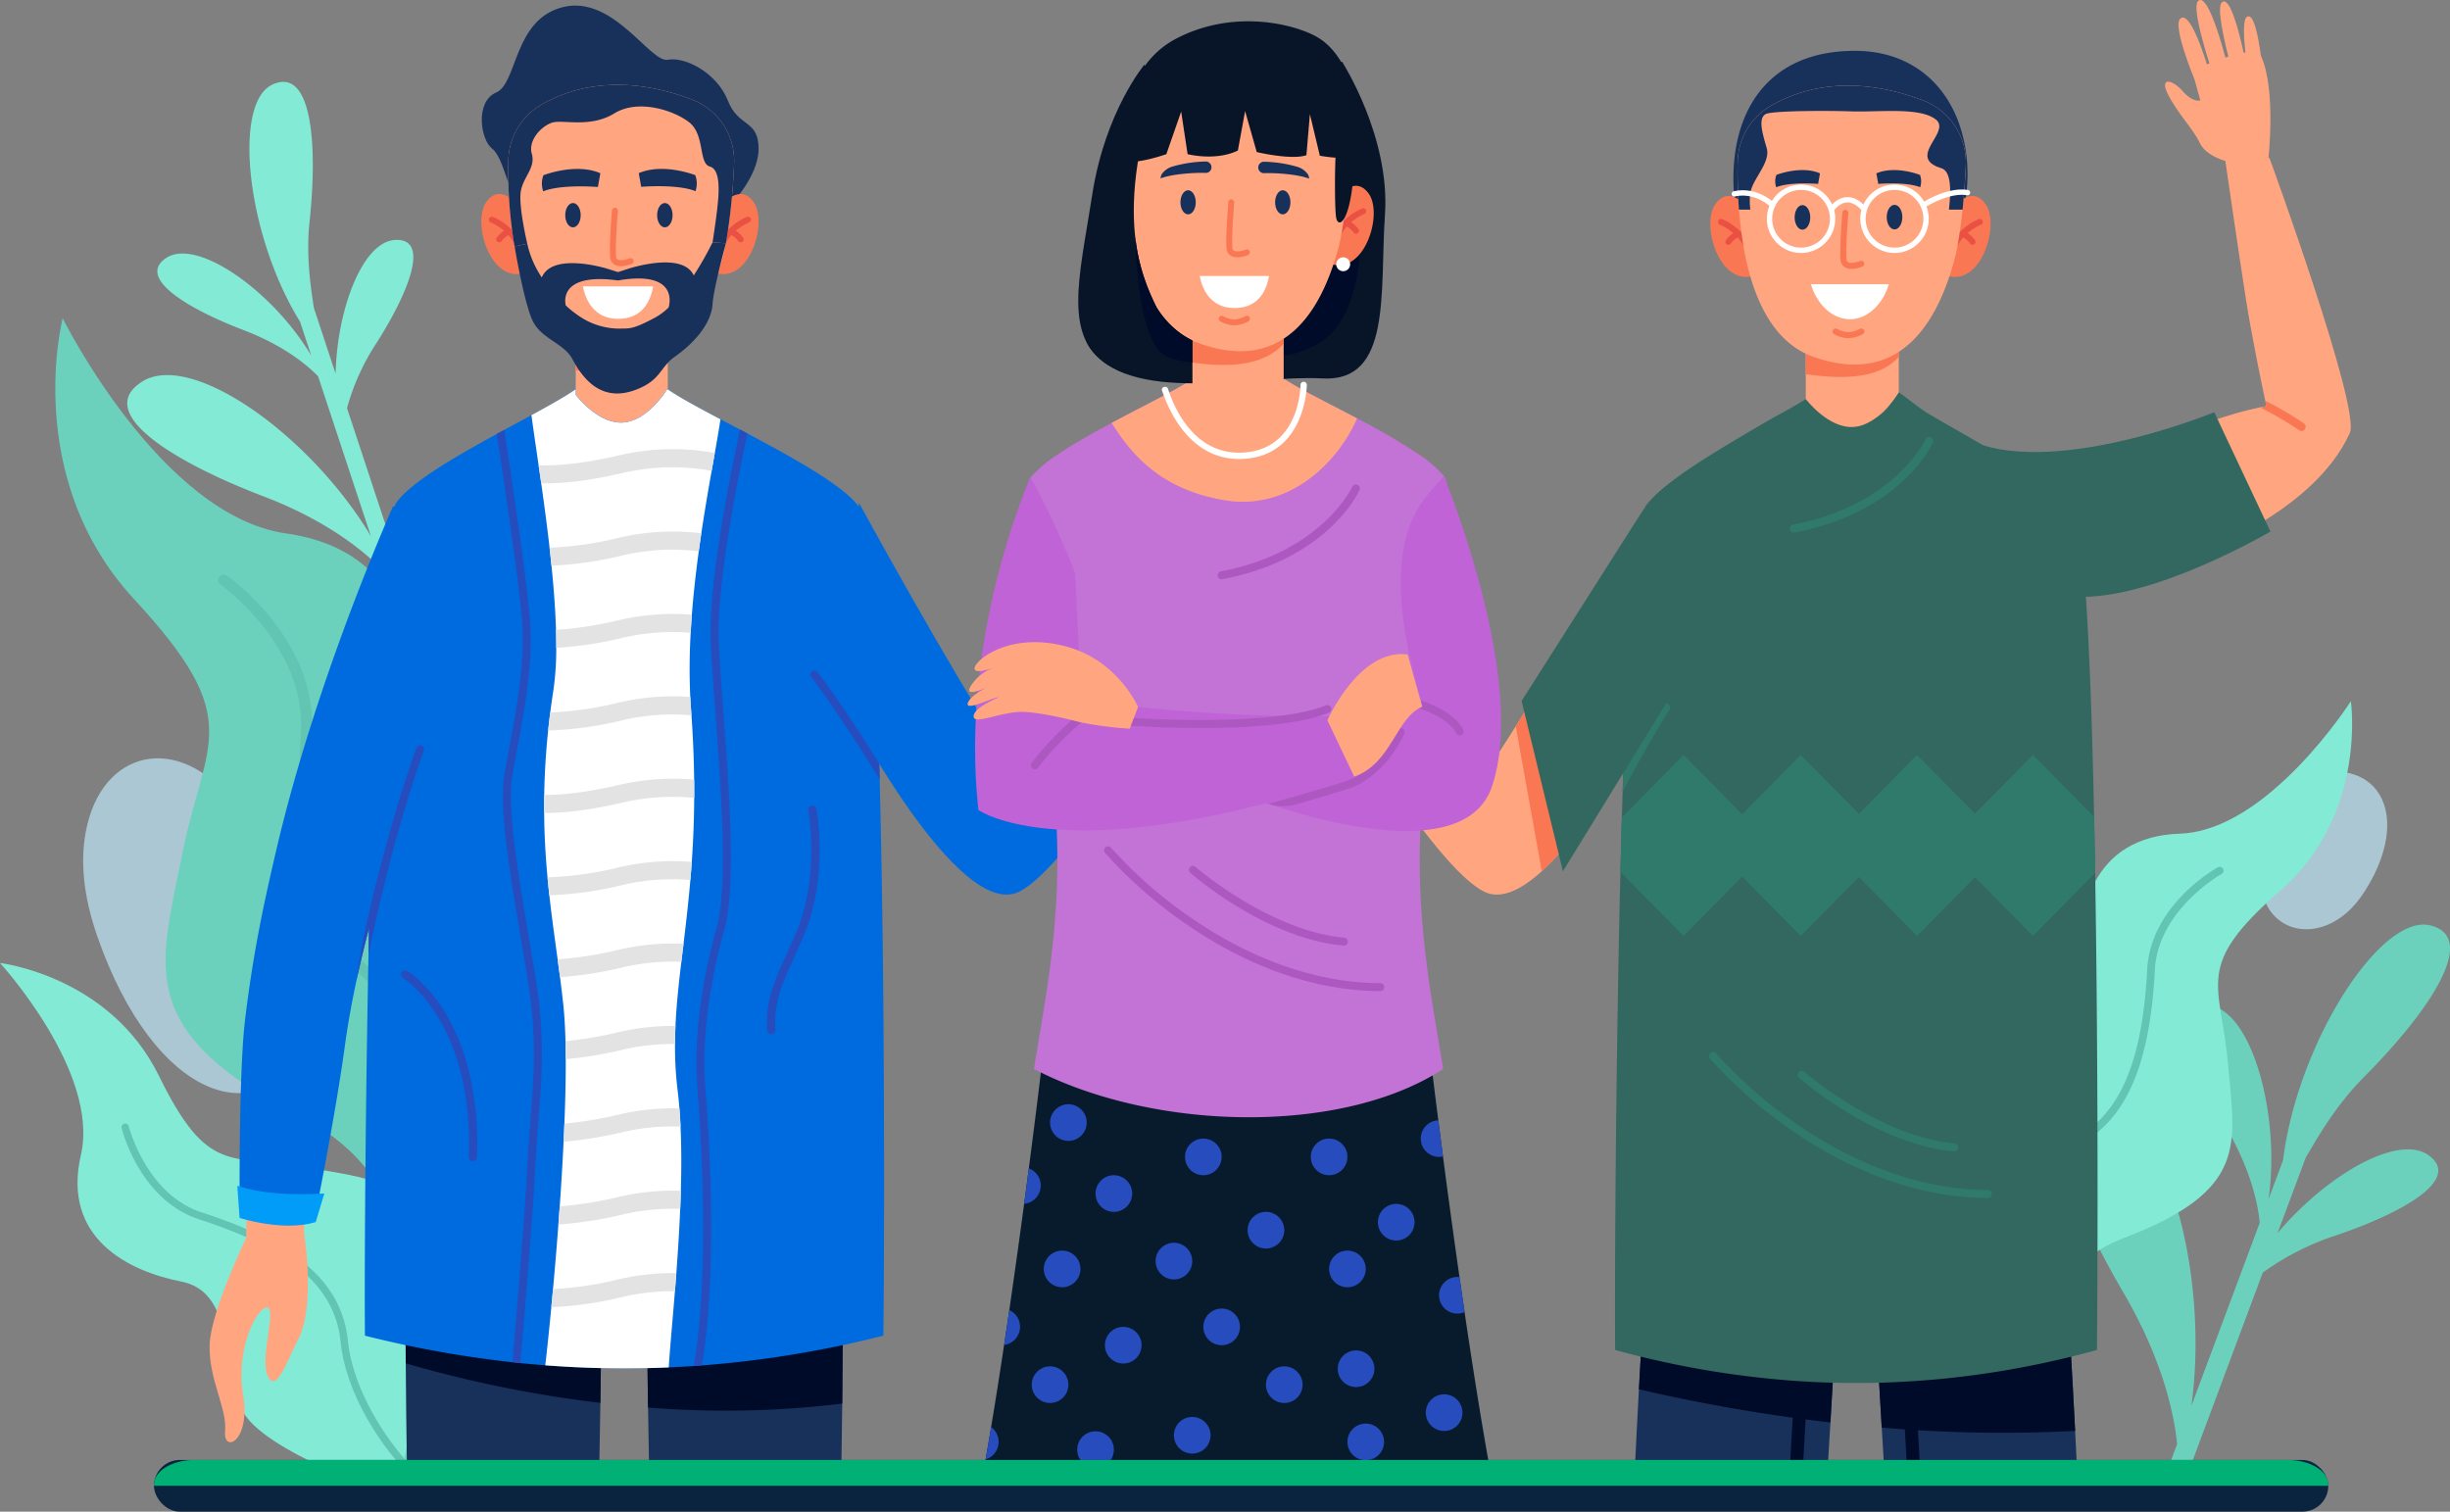 <svg xmlns="http://www.w3.org/2000/svg" width="756.969" height="467.101" viewBox="0 0 756.969 467.101">
  <rect x="0" y="0" width="756.969" height="467.101" fill="#808080" stroke="none"/>
  <g id="Group_82512" data-name="Group 82512" transform="translate(-15.725 -130.799)">
    <g id="Group_82401" data-name="Group 82401" transform="translate(41.42 365.113)" opacity="0.72">
      <path id="Path_11750" data-name="Path 11750" d="M77.494,287.49c-16.407-21.115-40.44-16.342-45.247,9.492-1.59,8.538-.983,19.165,3.581,32.285,17.389,49.978,50.929,63.24,67.2,30.532C113.074,339.611,93.755,308.414,77.494,287.49Z" transform="translate(-31.453 -274.226)" fill="#bbe2f2"/>
      <path id="Path_11751" data-name="Path 11751" d="M443.795,307.282c-2.431,12.728,8.079,21.744,19.988,16.838,3.936-1.621,7.907-4.746,11.439-10.24,13.455-20.932,6.639-38.888-12.094-37.046C451.565,277.973,446.2,294.668,443.795,307.282Z" transform="translate(229.619 -272.655)" fill="#bbe2f2"/>
    </g>
    <g id="Group_82411" data-name="Group 82411" transform="translate(15.725 156.094)">
      <path id="Path_11752" data-name="Path 11752" d="M499.341,352.6c20.142-20.248,35.48-43.129,20.222-46.7s-40.924,36.305-45.394,72.6L469.7,390.483c3.72-26.394-5.324-58.543-18.567-59.868-13.156-1.317-5.194,19.537,5.257,37.372,7.956,13.576,10.052,24.286,10.575,29.821l-21.127,56.6c5.772-41.814-8.557-92.545-29.508-94.641-20.879-2.088-8.242,31,8.34,59.3,12.532,21.385,15.9,38.3,16.765,47.137l-4.212,11.284q2.762,1.556,5.543,3.079L467.9,413.229a81.217,81.217,0,0,1,22.7-11.542c19.581-6.623,39.261-17.159,28.461-24.786-9.374-6.618-31.413,6.123-46.593,24.105l8.693-23.287C485.072,370.975,490.648,361.335,499.341,352.6Z" transform="translate(231.219 -45.277)" fill="#6bd1bd"/>
      <path id="Path_11753" data-name="Path 11753" d="M96.122,189.439c2.612-24.455.578-48.091-11.593-42.262S76.618,193.62,93.182,220.4l3.455,10.459c-11.732-19.73-35.134-36.446-44.742-30.2-9.546,6.21,7.044,15.922,23.677,22.266,12.659,4.829,19.841,10.892,23.177,14.326l16.319,49.4C96.4,255.461,59.434,229.115,44.235,239c-15.146,9.851,11.178,25.262,37.568,35.327,19.942,7.606,31.324,17.149,36.666,22.618l3.254,9.85q2.7-.444,5.383-.921L107.69,247.107a69.965,69.965,0,0,1,9.02-19.985c9.58-15,17.118-32.687,5.752-31.986-9.864.608-17.8,21.044-18.3,41.3L97.45,216.114C96.447,209.473,94.995,199.994,96.122,189.439Z" transform="translate(-0.475 -146.282)" fill="#83ead6"/>
      <g id="Group_82404" data-name="Group 82404" transform="translate(593.282 191.389)">
        <g id="Group_82402" data-name="Group 82402">
          <path id="Path_11754" data-name="Path 11754" d="M380.193,446.628c.257,1.387.552,2.9.9,4.506v0c3.627,16.861,12.53,44.466,32.564,49.893,0,0-10.9-56.859,27.961-71.667s34.567-28.91,32.347-54.008-10.81-29.883,16.157-53.394,21.81-58.529,21.81-58.529-25.521,39.983-52.781,40.911-32.032,24.2-30.87,41.5-21.988,19.261-34.515,29.3-14.885,62.745-14.885,62.745S379.225,441.339,380.193,446.628Z" transform="translate(-378.88 -263.434)" fill="#83ead6"/>
        </g>
        <g id="Group_82403" data-name="Group 82403" transform="translate(1.313 51.159)">
          <path id="Path_11755" data-name="Path 11755" d="M379.684,426.784c.257,1.387.552,2.9.9,4.506a86.119,86.119,0,0,1,10.407-21.021c8.717-12.916,20.995-23.527,32.038-27.691,17.582-6.626,26.167-23.87,27.832-55.918.964-18.6,20.424-29.591,20.625-29.7a1.181,1.181,0,0,0-1.144-2.067c-.848.469-20.807,11.715-21.841,31.64-1.606,30.981-9.719,47.586-26.3,53.837-11.651,4.39-24.051,15.072-33.165,28.575A89.654,89.654,0,0,0,379.684,426.784Z" transform="translate(-379.684 -294.749)" fill="#62c4b2"/>
        </g>
      </g>
      <g id="Group_82407" data-name="Group 82407" transform="translate(0 272.263)">
        <g id="Group_82405" data-name="Group 82405">
          <path id="Path_11756" data-name="Path 11756" d="M180.128,469.352h27.31c-14.757-2.441-51.344-18.147-54.606-49.643-4.132-39.893-18.338-39.395-42.273-43.566s-30.53,2.64-45.729-28.331-49.105-34.874-49.105-34.874,30.9,33.721,24.989,59.347S55.295,408.148,71.7,411.368s12.478,25.276,18.714,39.442c2.846,6.464,14.5,13.166,26.322,18.542Z" transform="translate(-15.725 -312.938)" fill="#83ead6"/>
        </g>
        <g id="Group_82406" data-name="Group 82406" transform="translate(37.55 49.62)">
          <path id="Path_11757" data-name="Path 11757" d="M106.409,410.835c1.193,11.947,8.062,26.155,18.376,38,.363.417.74.84,1.124,1.266h3.109c-.89-.936-1.732-1.861-2.516-2.761-9.866-11.335-16.7-25.412-17.833-36.735-1.8-18.029-15.731-30.316-45.175-39.836C46.4,365.25,41,344.386,40.953,344.172a1.138,1.138,0,0,0-2.209.551c.225.908,5.739,22.3,24.046,28.217C91.254,382.141,104.708,393.83,106.409,410.835Z" transform="translate(-38.71 -343.311)" fill="#62c4b2"/>
        </g>
      </g>
      <g id="Group_82410" data-name="Group 82410" transform="translate(17.09 73.05)">
        <g id="Group_82408" data-name="Group 82408">
          <path id="Path_11758" data-name="Path 11758" d="M188.228,472.588c-.578,1.938-1.233,4.048-1.973,6.29l0,0c-7.765,23.5-23.693,63.078-53.11,67.742,0,0,23.282-81.008-29.887-108.108S58.388,391.962,65.416,356.5s20.014-40.971-14.842-78.654S28.458,191,28.458,191s30.261,60.961,69.005,66.475,41.976,39.445,37.658,63.954,28.408,30.857,44.734,47.1,11.591,91.8,11.591,91.8S190.424,465.19,188.228,472.588Z" transform="translate(-26.186 -190.997)" fill="#6bd1bd"/>
        </g>
        <g id="Group_82409" data-name="Group 82409" transform="translate(50.322 79.199)">
          <path id="Path_11759" data-name="Path 11759" d="M168.709,441.867c-.578,1.938-1.233,4.048-1.973,6.29a123.638,123.638,0,0,0-11.614-31.587c-10.451-19.768-26.335-36.792-41.448-44.43-24.064-12.153-33.661-38.075-31.107-84.048,1.483-26.686-24.59-45.353-24.858-45.536a1.695,1.695,0,0,1,1.947-2.774c1.139.8,27.882,19.911,26.294,48.494-2.472,44.443,6.549,69.379,29.25,80.846,15.946,8.054,31.991,25.2,42.919,45.862A128.454,128.454,0,0,1,168.709,441.867Z" transform="translate(-56.989 -239.476)" fill="#62c4b2"/>
        </g>
      </g>
    </g>
    <g id="Group_82446" data-name="Group 82446" transform="translate(80.488 132.519)">
      <g id="Group_82412" data-name="Group 82412" transform="translate(135.041 381.145)">
        <path id="Path_11760" data-name="Path 11760" d="M138.445,417.212c.09,6.159.2,12.568.335,19.05h59.4c.113-7.1.2-13.9.265-20.276.18-17.289.2-31.517.186-40.36-.007-6.273-.033-9.83-.033-9.83l-60.572-.642s0,5.233.047,13.79C138.114,388.458,138.22,402.076,138.445,417.212Z" transform="translate(-138.027 -365.155)" fill="#18315b"/>
        <path id="Path_11761" data-name="Path 11761" d="M138.056,374.883c.039,9.513.145,23.131.371,38.269a297.706,297.706,0,0,0,60-1.227c.18-17.288.2-31.517.186-40.36Z" transform="translate(-138.009 -361.093)" fill="#000b29"/>
      </g>
      <g id="Group_82413" data-name="Group 82413" transform="translate(60.517 381.145)">
        <path id="Path_11762" data-name="Path 11762" d="M92.492,403.555c.067,9.681.183,20.774.374,32.708h59.406c.147-6.987.265-13.891.361-20.486.206-14.156.312-26.9.364-36.062.046-9.016.046-14.559.046-14.559l-60.6.642s-.047,6.425-.033,17.235C92.413,388.749,92.439,395.685,92.492,403.555Z" transform="translate(-92.41 -365.155)" fill="#18315b"/>
        <path id="Path_11763" data-name="Path 11763" d="M92.412,377.385c0,5.716.026,12.653.078,20.522a371.4,371.4,0,0,0,60.141,12.222c.206-14.156.312-26.9.364-36.062Z" transform="translate(-92.409 -359.508)" fill="#000b29"/>
      </g>
      <g id="Group_82422" data-name="Group 82422" transform="translate(83.945)">
        <path id="Path_11764" data-name="Path 11764" d="M182.851,194.306s9.546-9.193,9.513-18.271-6.2-6.4-9.513-14.857S169.7,147.56,164.3,148.593s-16.789-20.014-32.242-16.3S117.953,155.815,111.3,158.7s-4.8,14.649-1.291,17.332,4.991,13.46,6.964,13.218S182.851,194.306,182.851,194.306Z" transform="translate(-106.696 -131.852)" fill="#18315b"/>
        <g id="Group_82416" data-name="Group 82416" transform="translate(0 58.232)">
          <path id="Path_11765" data-name="Path 11765" d="M118.661,171.5s-6-8-10.464-1.385,1.848,26.159,12.772,21.388Z" transform="translate(-106.751 -167.496)" fill="#f97853"/>
          <g id="Group_82414" data-name="Group 82414" transform="translate(2.343 7.006)">
            <path id="Path_11766" data-name="Path 11766" d="M117.675,182.749a.925.925,0,0,1-.889-.675c-1.692-6.033-7.945-8.479-8.007-8.5a.923.923,0,0,1,.653-1.727c.292.109,7.182,2.784,9.131,9.732a.925.925,0,0,1-.639,1.139A.952.952,0,0,1,117.675,182.749Z" transform="translate(-108.185 -171.785)" fill="#ea5143"/>
          </g>
          <g id="Group_82415" data-name="Group 82415" transform="translate(4.601 10.632)">
            <path id="Path_11767" data-name="Path 11767" d="M110.49,178.3a.923.923,0,0,1-.776-1.423,8.436,8.436,0,0,1,3.465-2.794.924.924,0,0,1,.755,1.686,6.7,6.7,0,0,0-2.668,2.107A.921.921,0,0,1,110.49,178.3Z" transform="translate(-109.567 -174.004)" fill="#ea5143"/>
          </g>
        </g>
        <g id="Group_82420" data-name="Group 82420" transform="translate(71.45 58.232)">
          <path id="Path_11768" data-name="Path 11768" d="M152.794,171.5s6-8,10.464-1.385-1.848,26.159-12.772,21.388Z" transform="translate(-150.486 -167.496)" fill="#f97853"/>
          <g id="Group_82417" data-name="Group 82417" transform="translate(1.461 7.006)">
            <path id="Path_11769" data-name="Path 11769" d="M152.3,182.749a.926.926,0,0,0,.889-.675c1.692-6.033,7.943-8.479,8.007-8.5a.923.923,0,0,0-.653-1.727c-.292.109-7.182,2.784-9.132,9.732a.926.926,0,0,0,.64,1.139A.951.951,0,0,0,152.3,182.749Z" transform="translate(-151.38 -171.785)" fill="#ea5143"/>
          </g>
          <g id="Group_82419" data-name="Group 82419" transform="translate(4.705 10.632)">
            <g id="Group_82418" data-name="Group 82418">
              <path id="Path_11770" data-name="Path 11770" d="M157.356,178.3a.923.923,0,0,0,.776-1.423,8.436,8.436,0,0,0-3.465-2.794.924.924,0,0,0-.755,1.686,6.688,6.688,0,0,1,2.666,2.107A.924.924,0,0,0,157.356,178.3Z" transform="translate(-153.366 -174.004)" fill="#ea5143"/>
            </g>
          </g>
        </g>
        <path id="Path_11771" data-name="Path 11771" d="M153.038,192.339v19.434s-5.8,9.9-13.635,10.572-14.788-8.521-14.788-8.521V193.7Z" transform="translate(-95.43 -93.522)" fill="#ffa681"/>
        <path id="Path_11772" data-name="Path 11772" d="M153.038,192.339v8.623c-5.26,5.837-14.6,7.294-28.423,5.254V193.7Z" transform="translate(-95.43 -93.522)" fill="#f97853"/>
        <path id="Path_11773" data-name="Path 11773" d="M181.615,171.255a189.175,189.175,0,0,1-2.521,24.549c-.359,1.884-.766,3.656-1.219,5.244-4.091,14.321-14.321,38.88-42.959,28.65-12.65-4.516-18.513-18.6-21.125-32.934a138.57,138.57,0,0,1-1.911-26.59,20.293,20.293,0,0,1,10.3-17.266c16.905-9.583,34.742-6.01,46.487-1.495A20.226,20.226,0,0,1,181.615,171.255Z" transform="translate(-103.518 -122.35)" fill="#ffa681"/>
        <path id="Path_11774" data-name="Path 11774" d="M113.04,177.886s2.779,16.557,5.4,22.592,9.8,7.174,12.493,12.276c3.841,7.273,9.7,13.037,19.327,9.524,8.013-2.923,7.651-7.02,12.14-10.189,7.691-5.43,11.5-11.406,11.813-16.358s4.128-18.805,4.128-18.805l-4.128-.291a107.439,107.439,0,0,1-5.813,10.238c-3.473-7.626-20.2-2.08-20.2-2.08l-3.2,1.034-3.28-1.034s-16.928-5.311-20.271,2.687a30.149,30.149,0,0,1-4.47-10.387ZM145,188.409c19.189-3.293,15.76,7.941,15.636,8.343v.007l0,.007a19.023,19.023,0,0,1-3.944,2.99c-7.435,4.017-8.239,3.411-11.173,3.54a22.055,22.055,0,0,1-11.277-3.076,31.985,31.985,0,0,1-5.373-4.086S125.853,185.828,145,188.409Z" transform="translate(-102.765 -103.473)" fill="#18315b"/>
        <path id="Path_11775" data-name="Path 11775" d="M127.4,172.957c0,2.075-1.07,3.758-2.388,3.758s-2.388-1.683-2.388-3.758,1.068-3.756,2.388-3.756S127.4,170.882,127.4,172.957Z" transform="translate(-96.693 -108.184)" fill="#18315b"/>
        <path id="Path_11776" data-name="Path 11776" d="M144.778,172.957c0,2.075-1.07,3.758-2.388,3.758S140,175.032,140,172.957s1.07-3.756,2.388-3.756S144.778,170.882,144.778,172.957Z" transform="translate(-85.68 -108.184)" fill="#18315b"/>
        <path id="Path_11777" data-name="Path 11777" d="M153.992,164.678s-9.867-3.9-17.466-.618l.76,4.225s11.152-.943,16.771,1.335A7.328,7.328,0,0,0,153.992,164.678Z" transform="translate(-87.882 -112.274)" fill="#18315b"/>
        <path id="Path_11778" data-name="Path 11778" d="M118.676,164.7s9.941-3.929,17.595-.622l-.765,4.257s-11.235-.951-16.9,1.343A7.382,7.382,0,0,1,118.676,164.7Z" transform="translate(-99.488 -112.272)" fill="#18315b"/>
        <g id="Group_82421" data-name="Group 82421" transform="translate(39.722 62.454)">
          <path id="Path_11779" data-name="Path 11779" d="M134.5,188.143a9.837,9.837,0,0,0,3.343-.7.924.924,0,0,0-.7-1.71c-.835.338-2.836.869-3.7.35a1,1,0,0,1-.454-.859c-.333-3.223.549-14.03.557-14.14a.923.923,0,0,0-1.84-.152c-.036.453-.905,11.089-.554,14.483a2.813,2.813,0,0,0,1.343,2.253A3.885,3.885,0,0,0,134.5,188.143Z" transform="translate(-131.065 -170.081)" fill="#f97853"/>
        </g>
        <path id="Path_11780" data-name="Path 11780" d="M125.962,184.973c.7,3.526,3.03,10.014,10.877,10.014,7.868,0,10.075-5.929,10.833-10.014Z" transform="translate(-94.577 -98.189)" fill="#fff"/>
        <path id="Path_11781" data-name="Path 11781" d="M181.615,171.255a189.175,189.175,0,0,1-2.521,24.549l-4.127-.292s1-6.376,1.461-10.531,1.246-11.921-2.3-12.89-1.462-9.82-6.383-13.661-15.852-7.239-23.109-2.769-15.512,1.993-18.854,2.769-7.894,5.383-6.665,9.694-2.455,6.925-3.351,11.384,1.965,16.463,1.965,16.463l-3.942.794a138.57,138.57,0,0,1-1.911-26.59,20.293,20.293,0,0,1,10.3-17.266c16.905-9.583,34.742-6.01,46.487-1.495A20.226,20.226,0,0,1,181.615,171.255Z" transform="translate(-103.518 -122.35)" fill="#18315b"/>
      </g>
      <g id="Group_82443" data-name="Group 82443" transform="translate(47.944 118.485)">
        <g id="Group_82423" data-name="Group 82423">
          <path id="Path_11782" data-name="Path 11782" d="M244.935,496.883a328.415,328.415,0,0,1-56.057,9.2c-.848.062-1.688.124-2.535.181q-3.855.26-7.708.428a318.092,318.092,0,0,1-38.153-.645q-3.847-.3-7.691-.688c-.82-.078-1.639-.165-2.462-.26a334.1,334.1,0,0,1-45.565-8.214c-.152-14,.021-58.259.881-106.257.1-5.769.211-11.591.338-17.422,1.346-63.258,3.945-127.47,8.618-133.9,4.48-6.156,17.982-13.979,30.89-21.037.769-.42,1.541-.84,2.307-1.255,2.9-1.578,5.739-3.106,8.407-4.555,5.72-3.112,10.652-5.88,13.7-8.017V206.2s6.95,9.2,14.782,8.52c7.139-.614,12.575-8.861,13.5-10.34,3.367,2.372,9.417,5.641,16.428,9.346,1.952,1.034,3.97,2.093,6.028,3.184q1.135.6,2.286,1.211c14.275,7.571,29.666,16.107,34.286,22.452a7.865,7.865,0,0,1,.988,2.335c2.733,9.256,4.431,39.973,5.463,77.171l.013.4c.046,1.5.082,3.019.119,4.542.008.2.011.4.016.6.338,13.05.593,26.784.791,40.587.016,1.095.038,2.191.049,3.285,0,.552.013,1.1.016,1.647q.069,4.078.1,8.141.042,2.995.07,5.987C245.351,435.158,245.141,482.216,244.935,496.883Z" transform="translate(-84.714 -204.378)" fill="#006bde"/>
        </g>
        <g id="Group_82424" data-name="Group 82424" transform="translate(137.671 87.014)">
          <path id="Path_11783" data-name="Path 11783" d="M190.394,291.269c-4.5-7.342-9.322-14.836-13.868-21.463-.011-.018-.025-.034-.033-.051-1.91-2.782-3.767-5.409-5.533-7.811a.918.918,0,0,0-.091-.122c-.552-.755-1.1-1.487-1.634-2.2a1.368,1.368,0,0,1-.194-.387l0,0a1.24,1.24,0,0,1,2.178-1.1c5.46,7.236,12.444,17.636,19.047,28.193l.013.4C190.32,288.231,190.356,289.747,190.394,291.269Z" transform="translate(-168.984 -257.64)" fill="#264cbe"/>
        </g>
        <path id="Path_11784" data-name="Path 11784" d="M179.889,225.907s28.173,51.616,45.346,77.775c0,0,9.766-8.972,22.468-20.975,13.772-13.014,32.607-34.763,32.607-34.763l10.423,12.36s-42.319,76.154-61.3,85.725-53.959-58.171-53.959-58.171Z" transform="translate(-27.201 -190.735)" fill="#006bde"/>
        <g id="Group_82425" data-name="Group 82425" transform="translate(11.155 179.592)">
          <path id="Path_11785" data-name="Path 11785" d="M113.789,373.315l-.046,0A1.272,1.272,0,0,1,112.515,372c1.477-41.684-20.137-55.188-20.356-55.32a1.275,1.275,0,0,1,1.309-2.187c.24.144,5.953,3.615,11.488,12.509,5.051,8.119,10.9,22.533,10.106,45.09A1.275,1.275,0,0,1,113.789,373.315Z" transform="translate(-91.542 -314.308)" fill="#264cbe"/>
        </g>
        <g id="Group_82426" data-name="Group 82426" transform="translate(124.243 128.655)">
          <path id="Path_11786" data-name="Path 11786" d="M162.134,353.8a1.275,1.275,0,0,1-1.269-1.175c-.683-8.778,2.209-15.182,5.868-23.287,1.072-2.372,2.179-4.823,3.313-7.574,7.1-17.231,3.534-36.931,3.5-37.129a1.274,1.274,0,0,1,2.5-.469c.157.835,3.744,20.648-3.645,38.57-1.15,2.789-2.266,5.26-3.346,7.651-3.648,8.077-6.283,13.912-5.649,22.04a1.276,1.276,0,0,1-1.171,1.369C162.2,353.8,162.169,353.8,162.134,353.8Z" transform="translate(-160.765 -283.129)" fill="#264cbe"/>
        </g>
        <g id="Group_82439" data-name="Group 82439" transform="translate(51.489)">
          <path id="Path_11787" data-name="Path 11787" d="M116.231,212.457c.544,4.1,1.343,9.426,2.215,15.474.266,1.8.533,3.658.805,5.571.884,6.246,1.8,13.042,2.581,19.913.211,1.844.408,3.7.593,5.54.688,6.8,1.207,13.563,1.394,19.844q.093,2.852.074,5.559a88.352,88.352,0,0,1-.859,12.975q-.559,3.573-.99,6.987-.363,2.833-.65,5.571c-.743,7.089-1.114,13.687-1.22,19.908q-.047,2.83-.018,5.551c.056,7.062.457,13.643,1.039,19.908.173,1.875.366,3.72.564,5.54.761,6.845,1.691,13.364,2.563,19.807q.38,2.769.742,5.522c.379,2.947.737,5.893,1.047,8.858.328,3.145.537,6.822.637,10.9.049,1.784.074,3.646.08,5.571.026,6.1-.129,12.851-.415,19.915q-.11,2.767-.247,5.6c-.315,6.561-.73,13.308-1.194,19.969q-.206,2.813-.415,5.6c-.515,6.933-1.083,13.685-1.66,19.969-.173,1.907-.346,3.771-.52,5.577-.662,6.914-1.305,13.061-1.869,17.962a317.44,317.44,0,0,0,38.155.644c.3-5.218,1.108-13.636,1.907-23.546.149-1.813.291-3.682.433-5.589.477-6.3.91-13.037,1.194-19.833.082-1.862.149-3.733.2-5.6.191-6.785.2-13.525-.093-19.846-.087-1.918-.2-3.793-.346-5.62-.149-1.869-.328-3.689-.546-5.447a111.127,111.127,0,0,1-.817-14.448c.007-1.869.056-3.725.142-5.589.291-6.463,1-12.937,1.813-19.813.217-1.826.446-3.684.675-5.577.737-6.117,1.5-12.6,2.111-19.7.162-1.82.3-3.682.439-5.589.421-6.09.706-12.633.75-19.764q.017-2.757-.02-5.633c-.067-6.172-.327-12.775-.828-19.888-.044-.631-.087-1.269-.137-1.913-.093-1.243-.173-2.5-.229-3.756a188.924,188.924,0,0,1,.124-19.815q.15-2.8.366-5.608c.513-6.661,1.263-13.259,2.129-19.585q.38-2.823.792-5.577c1.041-6.932,2.16-13.457,3.187-19.287.341-1.92.668-3.764.979-5.522.7-3.937,1.305-7.446,1.751-10.418-7.013-3.707-13.061-6.976-16.428-9.346-.921,1.478-6.357,9.724-13.5,10.338-7.83.68-14.782-8.518-14.782-8.518V204.44C126.883,206.575,121.951,209.343,116.231,212.457Z" transform="translate(-116.231 -204.378)" fill="#fff"/>
          <g id="Group_82438" data-name="Group 82438" transform="translate(2.215 18.586)">
            <g id="Group_82427" data-name="Group 82427">
              <path id="Path_11788" data-name="Path 11788" d="M117.587,220.722c.266,1.8.533,3.658.805,5.571,7.025.16,15.277-.892,25.218-3.187a67.156,67.156,0,0,1,27.439-.65c.341-1.92.668-3.764.979-5.522a72.725,72.725,0,0,0-29.669.75C132.548,219.942,124.377,220.981,117.587,220.722Z" transform="translate(-117.587 -215.755)" fill="#e3e3e3"/>
            </g>
            <g id="Group_82428" data-name="Group 82428" transform="translate(3.387 25.45)">
              <path id="Path_11789" data-name="Path 11789" d="M119.66,236.334c.211,1.844.408,3.7.593,5.54a112.268,112.268,0,0,0,22.043-3.181,67.047,67.047,0,0,1,23.46-1.245q.38-2.823.792-5.577a73.125,73.125,0,0,0-25.5,1.394A107.243,107.243,0,0,1,119.66,236.334Z" transform="translate(-119.66 -231.333)" fill="#e3e3e3"/>
            </g>
            <g id="Group_82429" data-name="Group 82429" transform="translate(5.373 50.91)">
              <path id="Path_11790" data-name="Path 11790" d="M120.876,251.842q.093,2.852.074,5.559a116.854,116.854,0,0,0,20.576-3.125,67.41,67.41,0,0,1,20.965-1.511q.149-2.8.366-5.608a73.406,73.406,0,0,0-22.582,1.691A113.581,113.581,0,0,1,120.876,251.842Z" transform="translate(-120.876 -246.917)" fill="#e3e3e3"/>
            </g>
            <g id="Group_82430" data-name="Group 82430" transform="translate(2.947 76.371)">
              <path id="Path_11791" data-name="Path 11791" d="M119.391,273.059a109.87,109.87,0,0,0,23.076-3.2,67.285,67.285,0,0,1,21.207-1.485c-.044-.631-.087-1.269-.137-1.913-.093-1.243-.173-2.5-.229-3.756a73.33,73.33,0,0,0-22.092,1.727,107.562,107.562,0,0,1-21.174,3.057Q119.679,270.321,119.391,273.059Z" transform="translate(-119.391 -262.502)" fill="#e3e3e3"/>
            </g>
            <g id="Group_82431" data-name="Group 82431" transform="translate(1.698 101.83)">
              <path id="Path_11792" data-name="Path 11792" d="M118.637,288.643c6.827.056,14.793-1,24.314-3.2a67.421,67.421,0,0,1,22.055-1.423q.017-2.757-.02-5.633a73.4,73.4,0,0,0-23.287,1.627c-8.993,2.075-16.606,3.12-23.045,3.078Q118.609,285.922,118.637,288.643Z" transform="translate(-118.626 -278.086)" fill="#e3e3e3"/>
            </g>
            <g id="Group_82432" data-name="Group 82432" transform="translate(2.748 127.288)">
              <path id="Path_11793" data-name="Path 11793" d="M119.269,298.676c.173,1.875.366,3.72.564,5.54a110.727,110.727,0,0,0,22.712-3.189A67.305,67.305,0,0,1,163.41,299.5c.162-1.82.3-3.682.439-5.589a73.264,73.264,0,0,0-22.556,1.689A105.3,105.3,0,0,1,119.269,298.676Z" transform="translate(-119.269 -293.669)" fill="#e3e3e3"/>
            </g>
            <g id="Group_82433" data-name="Group 82433" transform="translate(5.875 152.746)">
              <path id="Path_11794" data-name="Path 11794" d="M121.183,314.148q.38,2.769.742,5.522a120.455,120.455,0,0,0,19.407-3.058,67.721,67.721,0,0,1,18.08-1.707c.217-1.826.446-3.684.675-5.577a73.758,73.758,0,0,0-20.006,1.856A115.778,115.778,0,0,1,121.183,314.148Z" transform="translate(-121.183 -309.252)" fill="#e3e3e3"/>
            </g>
            <g id="Group_82434" data-name="Group 82434" transform="translate(8.301 178.208)">
              <path id="Path_11795" data-name="Path 11795" d="M122.668,329.551c.049,1.784.074,3.646.08,5.571a125.13,125.13,0,0,0,17.642-2.934,68.425,68.425,0,0,1,16.124-1.758c.007-1.869.056-3.725.142-5.589a74.241,74.241,0,0,0-17.518,1.925A124.1,124.1,0,0,1,122.668,329.551Z" transform="translate(-122.668 -324.838)" fill="#e3e3e3"/>
            </g>
            <g id="Group_82435" data-name="Group 82435" transform="translate(7.719 203.667)">
              <path id="Path_11796" data-name="Path 11796" d="M122.312,350.764a125.075,125.075,0,0,0,18.3-2.991,67.646,67.646,0,0,1,17.833-1.7c-.087-1.918-.2-3.793-.346-5.62a74.038,74.038,0,0,0-18.738,1.9,122.114,122.114,0,0,1-16.806,2.817Q122.448,347.928,122.312,350.764Z" transform="translate(-122.312 -340.421)" fill="#e3e3e3"/>
            </g>
            <g id="Group_82436" data-name="Group 82436" transform="translate(6.11 229.12)">
              <path id="Path_11797" data-name="Path 11797" d="M121.327,366.455a119.756,119.756,0,0,0,19.913-3.1,67.965,67.965,0,0,1,17.727-1.72c.082-1.862.149-3.733.2-5.6a73.9,73.9,0,0,0-19.178,1.889,116.909,116.909,0,0,1-18.247,2.928Q121.536,363.673,121.327,366.455Z" transform="translate(-121.327 -356.001)" fill="#e3e3e3"/>
            </g>
            <g id="Group_82437" data-name="Group 82437" transform="translate(3.931 254.582)">
              <path id="Path_11798" data-name="Path 11798" d="M119.993,382.124a112.459,112.459,0,0,0,22.092-3.182,67.853,67.853,0,0,1,16.1-1.758c.149-1.813.291-3.682.433-5.589a73.964,73.964,0,0,0-17.784,1.918,110.754,110.754,0,0,1-20.321,3.034C120.339,378.453,120.166,380.317,119.993,382.124Z" transform="translate(-119.993 -371.587)" fill="#e3e3e3"/>
            </g>
          </g>
        </g>
        <g id="Group_82442" data-name="Group 82442" transform="translate(40.774 12.529)">
          <g id="Group_82440" data-name="Group 82440" transform="translate(60.853)">
            <path id="Path_11799" data-name="Path 11799" d="M146.921,501.4c.848-.056,1.689-.118,2.539-.18,5.014-29.477,2.122-72.745,1.046-86-1.114-13.766,1.028-31.47,5.875-48.553,3.762-13.272,1.454-44.041-.4-68.764-.52-6.94-1.015-13.494-1.305-18.881-.948-17.405,5.354-49.618,8.827-65.763-.768-.408-1.529-.81-2.284-1.212-3.48,15.982-10.01,48.926-9.02,67.112.3,5.409.792,11.977,1.312,18.928,1.84,24.531,4.13,55.054.49,67.9-4.927,17.363-7.1,35.383-5.961,49.434C149.112,428.7,152.021,472.235,146.921,501.4Z" transform="translate(-146.921 -212.047)" fill="#264cbe"/>
          </g>
          <g id="Group_82441" data-name="Group 82441" transform="translate(0 0.105)">
            <path id="Path_11800" data-name="Path 11800" d="M119.167,381.425c2.947,18.124,2.018,29.9.941,43.521-.346,4.408-.706,8.957-.959,13.984-.786,15.772-3.454,47.532-4.636,61.268.823.093,1.64.18,2.464.26,1.183-13.736,3.857-45.577,4.648-61.405.248-4.989.608-9.526.954-13.908,1.083-13.785,2.024-25.695-.972-44.116-.637-3.955-1.318-7.966-1.993-11.959-3.336-19.753-6.791-40.179-5.156-49.966.4-2.388.9-5.1,1.447-7.972,2.217-11.81,4.983-26.5,4.11-39.256-.866-12.64-6.046-46.866-8.034-59.765-.768.415-1.534.836-2.308,1.256,2.073,13.489,7.031,46.4,7.873,58.676.85,12.436-1.88,26.962-4.073,38.632-.544,2.884-1.059,5.607-1.461,8.021-1.7,10.2,1.634,29.91,5.162,50.79C117.849,373.47,118.523,377.476,119.167,381.425Z" transform="translate(-109.672 -212.111)" fill="#264cbe"/>
          </g>
        </g>
      </g>
      <g id="Group_82445" data-name="Group 82445" transform="translate(0 154.778)">
        <path id="Path_11801" data-name="Path 11801" d="M104.856,238.692s-25.219,84.1-31.465,114.072-6.729,92.279-6.729,92.279-11.024,22.886-11.286,33.072c-.278,10.858,5.422,19.5,4.772,26.6s8,3.248,5.558-11.145,4.489-27.428,7.481-27.01-2.475,15.714.181,21.227,6.1-5.2,9.516-11.692c3.552-6.747,3.344-21.467,1.728-31.975s17.431-74.331,17.523-92.825l24.12-81.5S118.287,235.771,104.856,238.692Z" transform="translate(-55.367 -219.039)" fill="#ffa681"/>
        <path id="Path_11802" data-name="Path 11802" d="M125.753,275.3c-.854,5.4-3.844,14.682-7.706,26.356v.007c-.328.983-.663,1.987-1,3.008a.931.931,0,0,0-.049.144c-.965,2.9-1.975,5.942-3.016,9.087l-.018.056c-4.277,12.986-9.013,27.843-12.986,43.106-1.367,5.225-2.643,10.5-3.775,15.765-1.449,6.718-2.674,13.414-3.573,19.97-3.225,23.613-9.389,53.525-9.389,53.525-9.044,3.713-23.182-1.189-23.182-1.189s-.366-43.075,1.653-59.813c2.495-20.694,5.669-35.427,9.606-52.337,10.833-46.542,29.9-92.081,35.128-104.159.415-.966.743-1.714.972-2.233h4.5C121.78,232.219,128.063,260.742,125.753,275.3Z" transform="translate(-51.774 -226.593)" fill="#006bde"/>
        <path id="Path_11803" data-name="Path 11803" d="M60.6,355.085,61.311,365s13.442,4.368,23.519,1.292l2.665-8.842C77.792,357.962,68.828,357.723,60.6,355.085Z" transform="translate(-52.05 -145.169)" fill="#009cf8"/>
        <g id="Group_82444" data-name="Group 82444" transform="translate(45.431 73.837)">
          <path id="Path_11804" data-name="Path 11804" d="M104.017,273.017v.007a1.3,1.3,0,0,1-.074.426c-.3.836-.614,1.7-.923,2.581a.931.931,0,0,0-.049.144c-.992,2.81-2,5.867-3.016,9.087l-.018.056a488.78,488.78,0,0,0-13.086,51.247c.024-2.705.056-5.424.1-8.141-1.367,5.225-2.643,10.5-3.775,15.765a189.846,189.846,0,0,1,3.842-20.7c3.888-16.948,9.856-37.937,14.6-50.888a1.238,1.238,0,0,1,2.4.415Z" transform="translate(-83.176 -271.789)" fill="#264cbe"/>
        </g>
      </g>
    </g>
    <g id="Group_82487" data-name="Group 82487" transform="translate(412.947 130.799)">
      <g id="Group_82450" data-name="Group 82450" transform="translate(182.414 407.85)">
        <g id="Group_82448" data-name="Group 82448">
          <g id="Group_82447" data-name="Group 82447">
            <path id="Path_11805" data-name="Path 11805" d="M373.051,426.571h59.571c-.2-4.133-.392-8.093-.583-11.834-1.039-20.4-1.921-34.288-1.921-34.288L381.67,382.6l-4.017.183-7.126.319s.688,12.419,1.758,30.615C372.522,417.741,372.778,422.053,373.051,426.571Z" transform="translate(-370.527 -380.449)" fill="#18315b"/>
          </g>
        </g>
        <path id="Path_11806" data-name="Path 11806" d="M377.653,382.784l-7.126.319s.688,12.419,1.758,30.615a432.751,432.751,0,0,0,59.754,1.019c-1.039-20.4-1.921-34.288-1.921-34.288L381.67,382.6Z" transform="translate(-370.527 -380.449)" fill="#000b29"/>
        <g id="Group_82449" data-name="Group 82449" transform="translate(7.123 2.155)">
          <path id="Path_11807" data-name="Path 11807" d="M381.378,425.735c-1.09-18.882-1.982-35.012-2.473-43.967l-4.017.181c.488,8.915,1.377,24.969,2.464,43.786Z" transform="translate(-374.887 -381.768)" fill="#000b29"/>
        </g>
      </g>
      <g id="Group_82454" data-name="Group 82454" transform="translate(107.887 407.85)">
        <g id="Group_82452" data-name="Group 82452">
          <g id="Group_82451" data-name="Group 82451">
            <path id="Path_11808" data-name="Path 11808" d="M384.482,426.571c.307-5.115.595-9.967.856-14.437,1.026-17.332,1.67-29.032,1.67-29.032l-7.732-.345-4.011-.181-47.854-2.127s-.524,8.278-1.245,21.436c-.381,7.013-.817,15.415-1.258,24.687Z" transform="translate(-324.908 -380.449)" fill="#18315b"/>
          </g>
        </g>
        <path id="Path_11809" data-name="Path 11809" d="M325.678,401.885a526.317,526.317,0,0,0,59.172,10.25c1.026-17.332,1.67-29.032,1.67-29.032l-7.732-.345-4.011-.181-47.854-2.127S326.4,388.727,325.678,401.885Z" transform="translate(-324.42 -380.449)" fill="#000b29"/>
        <g id="Group_82453" data-name="Group 82453" transform="translate(47.88 2.129)">
          <path id="Path_11810" data-name="Path 11810" d="M358.24,425.746c1.086-18.835,1.975-34.9,2.46-43.814l-4.011-.18c-.49,8.949-1.384,25.093-2.473,43.994Z" transform="translate(-354.216 -381.752)" fill="#000b29"/>
        </g>
      </g>
      <g id="Group_82465" data-name="Group 82465" transform="translate(101.755 121.225)">
        <g id="Group_82456" data-name="Group 82456">
          <g id="Group_82455" data-name="Group 82455">
            <path id="Path_11811" data-name="Path 11811" d="M470.055,500.913a286.108,286.108,0,0,1-36.4,7.553q-6.332.889-12.653,1.474-8.53.789-17.056,1.059a270.008,270.008,0,0,1-28.2-.614,285.752,285.752,0,0,1-54.537-9.47c-.168-16.951.087-77.742,1.359-136.375.062-2.632.119-5.264.185-7.881.008-.557.024-1.113.038-1.668.011-.606.029-1.211.046-1.812.041-1.861.09-3.715.136-5.559q.142-5.651.3-11.2.1-3.318.2-6.589c.011-.453.028-.9.041-1.349q.069-2.156.135-4.287v0c.016-.439.029-.881.046-1.322.041-1.309.087-2.611.127-3.9.041-1.1.078-2.181.116-3.269,1.408-39.553,3.467-70.752,6.414-75.148,5-7.458,22.025-17.356,35.721-25.414,4.878-2.865,10.706-5.847,14.04-8.059,4.863,3.916,8.392,7.453,15.6,7.211,8.066-.276,10.055-5.127,13.13-9.286,1.879,1.219,6.646,5.131,9.126,6.584,2.121,1.251,4.418,2.578,6.814,3.957,3.705,2.121,7.646,4.373,11.55,6.67,5.785,3.406,11.486,6.919,16.218,10.274s8.474,6.563,10.331,9.341c2.676,4.019,4.409,30.039,5.525,64.279.046,1.2.078,2.413.124,3.637,0,.147,0,.3,0,.448.046,1.245.083,2.521.113,3.8q.167,5.781.32,11.794c.021.843.041,1.7.054,2.544.016.639.038,1.281.041,1.911.038,1.647.074,3.3.111,4.965.008.333.013.668.021,1,.09,4.393.176,8.848.255,13.341q.037,1.97.065,3.949C470.523,415.138,470.288,482.7,470.055,500.913Z" transform="translate(-321.155 -205.003)" fill="#32685f"/>
          </g>
        </g>
        <path id="Path_11812" data-name="Path 11812" d="M468.856,310.032l-19.215,19.492-17.9-18.149-17.9,18.149L395.87,311.3l-17.977,18.224L359.8,311.181l-18.093,18.343-19.532-19.808c.041-1.861.09-3.715.136-5.559q.142-5.651.3-11.2l19.1-19.369L359.8,291.936l18.088-18.348,17.977,18.224,17.969-18.224,17.9,18.15,17.9-18.15,18.9,19.155c.09,4.393.176,8.848.255,13.341Q468.828,308.054,468.856,310.032Z" transform="translate(-320.506 -161.542)" fill="#307a6c"/>
        <g id="Group_82458" data-name="Group 82458" transform="translate(29.079 203.848)">
          <g id="Group_82457" data-name="Group 82457">
            <path id="Path_11813" data-name="Path 11813" d="M425.057,374.889h0c-25.731-.113-47.692-11.821-61.585-21.623a141.042,141.042,0,0,1-24.223-21.45,1.238,1.238,0,0,1,1.9-1.594,138.367,138.367,0,0,0,23.811,21.061c13.591,9.58,35.052,21.021,60.111,21.132a1.237,1.237,0,0,1,0,2.475Z" transform="translate(-338.954 -329.781)" fill="#307a6c"/>
          </g>
        </g>
        <g id="Group_82460" data-name="Group 82460" transform="translate(56.529 209.714)">
          <g id="Group_82459" data-name="Group 82459">
            <path id="Path_11814" data-name="Path 11814" d="M398.36,357.4c-21.908-4.306-41.3-21.084-42.18-21.855a1.238,1.238,0,1,1,1.629-1.864c.229.2,23.05,19.933,46.305,22.055a1.238,1.238,0,1,1-.225,2.465A53.948,53.948,0,0,1,398.36,357.4Z" transform="translate(-355.757 -333.371)" fill="#307a6c"/>
          </g>
        </g>
        <g id="Group_82462" data-name="Group 82462" transform="translate(54.021 13.814)">
          <g id="Group_82461" data-name="Group 82461">
            <path id="Path_11815" data-name="Path 11815" d="M355.458,242.978a1.239,1.239,0,0,1-.229-2.455c31.368-5.952,40.824-26.132,40.916-26.335a1.238,1.238,0,1,1,2.256,1.019c-.4.877-10.088,21.56-42.711,27.748A1.242,1.242,0,0,1,355.458,242.978Z" transform="translate(-354.221 -213.459)" fill="#307a6c"/>
          </g>
        </g>
        <g id="Group_82464" data-name="Group 82464" transform="translate(2.348 96.163)">
          <g id="Group_82463" data-name="Group 82463">
            <path id="Path_11816" data-name="Path 11816" d="M337.225,265.358v.008a1.2,1.2,0,0,1-.168.4c-.469.753-.959,1.532-1.449,2.326a1.294,1.294,0,0,0-.073.132c-1.57,2.535-3.2,5.308-4.888,8.235a.1.1,0,0,1-.029.049c-2.63,4.607-5.357,9.6-8.025,14.675q.069-2.156.136-4.287v0c.016-.439.029-.881.046-1.322,4.3-7.987,8.593-15.461,12.192-21.127a1.239,1.239,0,0,1,2.259.918Z" transform="translate(-322.592 -263.866)" fill="#307a6c"/>
          </g>
        </g>
      </g>
      <g id="Group_82468" data-name="Group 82468" transform="translate(213.083)">
        <path id="Path_11817" data-name="Path 11817" d="M435.475,284.886s40.115-12.893,51.986-39.217c3.434-7.624-24.852-85.027-24.852-85.027l-13.653.662s3.891,26.855,6.249,42.061c1.941,12.5,5.074,27.443,6.13,32.363.23,1.067.359,1.66.359,1.66-.67.116-1.341.245-2.024.381C440.927,241.575,417,253.783,417,253.783Z" transform="translate(-371.747 -111.889)" fill="#ffa681"/>
        <g id="Group_82467" data-name="Group 82467" transform="translate(87.923 123.839)">
          <g id="Group_82466" data-name="Group 82466">
            <path id="Path_11818" data-name="Path 11818" d="M455.219,215.681a1.287,1.287,0,0,0,1.8-.283,1.264,1.264,0,0,0-.283-1.794,100.826,100.826,0,0,0-11.949-7c.23,1.067.359,1.66.359,1.66-.67.116-1.341.245-2.024.381A101.332,101.332,0,0,1,455.219,215.681Z" transform="translate(-443.118 -206.603)" fill="#f97853"/>
          </g>
        </g>
        <path id="Path_11819" data-name="Path 11819" d="M391.648,218.977s-12.133,28.475,18.756,44.328c21.38,10.972,70.08-17.673,70.08-17.673l-17.363-36.864S418.563,227.149,391.648,218.977Z" transform="translate(-389.299 -81.392)" fill="#32685f"/>
        <path id="Path_11820" data-name="Path 11820" d="M450.433,136.035c-1.207.848-.961,6.077-.43,11-.17.026-.343.054-.52.085-1.436-6.574-4.293-17.755-6.739-15.621-1.6,1.4.542,11.039,2,16.806q-.453.14-.907.286c-1.841-6.845-5.809-20.031-8.451-17.467-1.763,1.712,1.621,13.321,3.5,19.245q-.395.152-.77.3c-1.8-5.744-5.636-16.615-8.266-14.061-2.382,2.312,4.442,18.743,4.442,18.743h0l1.79,6.45s-2.127.918-5.445-2.836-7.288-4.414-4.532,1.016c3.115,6.138,7.726,10.539,9.755,14.881s8.415,5.78,8.415,5.78l12.82-.621s2.487-21.668-2.3-32h0C453.981,141.89,452.537,134.559,450.433,136.035Z" transform="translate(-366.56 -130.799)" fill="#ffa681"/>
      </g>
      <g id="Group_82485" data-name="Group 82485" transform="translate(131.204 15.702)">
        <path id="Path_11821" data-name="Path 11821" d="M343.549,179.914c0,21.838,13.444,36.882,35.27,36.882s37.059-16.175,37.059-38.011a46.8,46.8,0,0,0-2.872-16.621c-.111-.3-.222-.593-.343-.881-.232-.565-.472-1.129-.732-1.676-.379-.843-.805-1.668-1.25-2.465-5.688-10.227-15.879-16.731-29.573-16.731C354.926,140.411,343.549,158.078,343.549,179.914Z" transform="translate(-336.413 -140.411)" fill="#18315b"/>
        <g id="Group_82471" data-name="Group 82471" transform="translate(0 44.856)">
          <path id="Path_11822" data-name="Path 11822" d="M351.22,171.916s-6.066-8.088-10.576-1.4,1.866,26.443,12.909,21.62Z" transform="translate(-339.181 -167.868)" fill="#f97853"/>
          <g id="Group_82469" data-name="Group 82469" transform="translate(2.367 7.081)">
            <path id="Path_11823" data-name="Path 11823" d="M350.223,183.286a.934.934,0,0,1-.9-.683c-1.711-6.1-8.03-8.57-8.093-8.595a.934.934,0,0,1,.662-1.746c.3.113,7.258,2.815,9.229,9.838a.932.932,0,0,1-.645,1.15A.912.912,0,0,1,350.223,183.286Z" transform="translate(-340.63 -172.202)" fill="#ea5143"/>
          </g>
          <g id="Group_82470" data-name="Group 82470" transform="translate(4.65 10.748)">
            <path id="Path_11824" data-name="Path 11824" d="M342.96,178.791a.926.926,0,0,1-.5-.149.935.935,0,0,1-.279-1.291,8.521,8.521,0,0,1,3.5-2.823.933.933,0,0,1,.761,1.7,6.744,6.744,0,0,0-2.7,2.13A.93.93,0,0,1,342.96,178.791Z" transform="translate(-342.027 -174.447)" fill="#ea5143"/>
          </g>
        </g>
        <g id="Group_82476" data-name="Group 82476" transform="translate(72.222 44.856)">
          <path id="Path_11825" data-name="Path 11825" d="M385.722,171.916s6.066-8.088,10.577-1.4-1.866,26.443-12.909,21.62Z" transform="translate(-383.389 -167.868)" fill="#f97853"/>
          <g id="Group_82472" data-name="Group 82472" transform="translate(1.476 7.081)">
            <path id="Path_11826" data-name="Path 11826" d="M385.228,183.286a.935.935,0,0,0,.9-.683c1.71-6.1,8.03-8.57,8.093-8.595a.934.934,0,0,0-.662-1.746c-.3.113-7.258,2.815-9.23,9.838a.933.933,0,0,0,.647,1.15A.913.913,0,0,0,385.228,183.286Z" transform="translate(-384.293 -172.202)" fill="#ea5143"/>
          </g>
          <g id="Group_82475" data-name="Group 82475" transform="translate(4.756 10.748)">
            <g id="Group_82474" data-name="Group 82474">
              <g id="Group_82473" data-name="Group 82473">
                <path id="Path_11827" data-name="Path 11827" d="M390.334,178.791a.916.916,0,0,0,.5-.149.932.932,0,0,0,.279-1.291,8.495,8.495,0,0,0-3.5-2.823.933.933,0,0,0-.761,1.7,6.743,6.743,0,0,1,2.7,2.13A.93.93,0,0,0,390.334,178.791Z" transform="translate(-386.3 -174.447)" fill="#ea5143"/>
              </g>
            </g>
          </g>
        </g>
        <path id="Path_11828" data-name="Path 11828" d="M385.968,192.979v19.645s-5.858,10-13.782,10.686-14.948-8.613-14.948-8.613V194.361Z" transform="translate(-327.738 -107.099)" fill="#ffa681"/>
        <path id="Path_11829" data-name="Path 11829" d="M385.968,192.979V201.7c-5.316,5.9-14.759,7.373-28.73,5.309V194.361Z" transform="translate(-327.738 -107.099)" fill="#f97853"/>
        <path id="Path_11830" data-name="Path 11830" d="M414.855,171.667a191.278,191.278,0,0,1-2.549,24.816c-.363,1.9-.774,3.7-1.232,5.3-4.133,14.474-14.474,39.3-43.425,28.959-12.785-4.565-18.711-18.805-21.352-33.29a140.022,140.022,0,0,1-1.933-26.879,20.51,20.51,0,0,1,10.407-17.451c17.088-9.688,35.119-6.076,46.99-1.511A20.442,20.442,0,0,1,414.855,171.667Z" transform="translate(-335.914 -136.239)" fill="#ffa681"/>
        <path id="Path_11831" data-name="Path 11831" d="M359.958,173.389c0,2.1-1.08,3.8-2.413,3.8s-2.415-1.7-2.415-3.8,1.08-3.8,2.415-3.8S359.958,171.292,359.958,173.389Z" transform="translate(-329.074 -121.92)" fill="#18315b"/>
        <path id="Path_11832" data-name="Path 11832" d="M377.375,173.341c0,2.1-1.082,3.8-2.415,3.8s-2.415-1.7-2.415-3.8,1.082-3.8,2.415-3.8S377.375,171.244,377.375,173.341Z" transform="translate(-318.038 -121.95)" fill="#18315b"/>
        <path id="Path_11833" data-name="Path 11833" d="M384.07,164.458s-7.616-3.009-13.481-.475l.587,3.261s8.608-.727,12.944,1.029A5.658,5.658,0,0,0,384.07,164.458Z" transform="translate(-319.278 -126.117)" fill="#18315b"/>
        <path id="Path_11834" data-name="Path 11834" d="M351.815,164.458s7.616-3.009,13.481-.475l-.586,3.261s-8.608-.727-12.944,1.029A5.657,5.657,0,0,1,351.815,164.458Z" transform="translate(-331.4 -126.117)" fill="#18315b"/>
        <g id="Group_82477" data-name="Group 82477" transform="translate(40.151 49.123)">
          <path id="Path_11835" data-name="Path 11835" d="M367.228,188.738a9.984,9.984,0,0,0,3.378-.711.933.933,0,0,0-.706-1.728c-.843.341-2.867.879-3.744.353a1.011,1.011,0,0,1-.457-.869c-.338-3.259.554-14.182.564-14.293a.933.933,0,1,0-1.861-.152c-.038.456-.915,11.207-.56,14.638a2.853,2.853,0,0,0,1.358,2.279A3.938,3.938,0,0,0,367.228,188.738Z" transform="translate(-363.758 -170.48)" fill="#f97853"/>
        </g>
        <path id="Path_11836" data-name="Path 11836" d="M358.211,184.557c1.552,5.385,5.961,10.756,12.037,10.83,6.069-.074,10.478-5.445,12.03-10.83Z" transform="translate(-327.122 -112.436)" fill="#fff"/>
        <g id="Group_82478" data-name="Group 82478" transform="translate(37.787 85.794)">
          <path id="Path_11837" data-name="Path 11837" d="M367.131,195.933a9.755,9.755,0,0,0,4.55-1.276.933.933,0,0,0-.967-1.6,7.925,7.925,0,0,1-3.583,1.006,7.572,7.572,0,0,1-3.4-1,.933.933,0,0,0-.98,1.588A9.32,9.32,0,0,0,367.131,195.933Z" transform="translate(-362.311 -192.927)" fill="#f97853"/>
        </g>
        <path id="Path_11838" data-name="Path 11838" d="M413.868,185.309h-4.23c.467-4.246,1.137-11.725-2.351-12.8-11.021-3.385,3.261-11.173-1.714-15.054s-17.356-2.225-25.966-2.5c-8.663-.281-22.587-.158-25.966.626s-1.531,6.4-.289,10.758-4.153,9.165-5.059,13.672a19.817,19.817,0,0,0,0,5.3H344.77c-.418-5.486-.48-10.593-.405-14.734a20.51,20.51,0,0,1,10.407-17.451c17.088-9.688,35.119-6.076,46.99-1.511a20.442,20.442,0,0,1,13.094,20.055C414.656,175.849,414.345,180.607,413.868,185.309Z" transform="translate(-335.913 -136.239)" fill="#18315b"/>
        <g id="Group_82484" data-name="Group 82484" transform="translate(6.531 41.332)">
          <g id="Group_82479" data-name="Group 82479" transform="translate(10.948)">
            <path id="Path_11839" data-name="Path 11839" d="M360.445,186.841a10.565,10.565,0,1,1,10.565-10.565A10.577,10.577,0,0,1,360.445,186.841Zm0-19.483a8.918,8.918,0,1,0,8.918,8.918A8.929,8.929,0,0,0,360.445,167.358Z" transform="translate(-349.88 -165.711)" fill="#fff"/>
          </g>
          <g id="Group_82480" data-name="Group 82480" transform="translate(39.826)">
            <path id="Path_11840" data-name="Path 11840" d="M378.122,186.841a10.565,10.565,0,1,1,10.565-10.565A10.577,10.577,0,0,1,378.122,186.841Zm0-19.483a8.918,8.918,0,1,0,8.918,8.918A8.929,8.929,0,0,0,378.122,167.358Z" transform="translate(-367.557 -165.711)" fill="#fff"/>
          </g>
          <g id="Group_82481" data-name="Group 82481" transform="translate(0 1.748)">
            <path id="Path_11841" data-name="Path 11841" d="M355.912,172.2a.817.817,0,0,1-.58-.239h0c-.047-.047-4.847-4.7-11.143-3.235a.824.824,0,0,1-.374-1.6c7.2-1.678,12.458,3.452,12.679,3.671a.823.823,0,0,1-.582,1.407Z" transform="translate(-343.179 -166.781)" fill="#fff"/>
          </g>
          <g id="Group_82482" data-name="Group 82482" transform="translate(58.542 1.521)">
            <path id="Path_11842" data-name="Path 11842" d="M379.836,172.283a.823.823,0,0,1-.451-1.513c.315-.206,7.791-5.029,14.153-3.98a.823.823,0,1,1-.268,1.624c-5.726-.943-12.911,3.689-12.985,3.735A.81.81,0,0,1,379.836,172.283Z" transform="translate(-379.013 -166.642)" fill="#fff"/>
          </g>
          <g id="Group_82483" data-name="Group 82483" transform="translate(30.147 3.873)">
            <path id="Path_11843" data-name="Path 11843" d="M371.892,172.4c-.018-.026-1.973-2.673-4.547-2.673-2.547,0-4.316,2.642-4.334,2.668l-1.379-.9c.091-.139,2.264-3.414,5.713-3.414,3.423,0,5.783,3.218,5.883,3.356Z" transform="translate(-361.632 -168.082)" fill="#fff"/>
          </g>
        </g>
      </g>
      <g id="Group_82486" data-name="Group 82486" transform="translate(0 156.773)">
        <path id="Path_11844" data-name="Path 11844" d="M374.127,287.318S363,308.87,349.892,325.94a100.655,100.655,0,0,1-11.88,13.267c-6.443,5.818-12.726,8.861-17.845,6.278-18.982-9.568-61.3-85.723-61.3-85.723L269.29,247.4s18.833,21.749,32.607,34.765c12.7,12,22.47,20.975,22.47,20.975,1.758-2.676,3.632-5.608,5.579-8.712,2.072-3.3,4.22-6.781,6.407-10.369,15.86-26.039,33.458-57.3,33.458-57.3Z" transform="translate(-258.869 -226.762)" fill="#ffa681"/>
        <path id="Path_11845" data-name="Path 11845" d="M322.322,303.715a100.649,100.649,0,0,1-11.88,13.267L302.376,272.2c2.072-3.3,4.22-6.781,6.407-10.369Z" transform="translate(-231.299 -204.537)" fill="#f97853"/>
        <path id="Path_11846" data-name="Path 11846" d="M341.533,226.762l-38.039,59.826,12.767,52.62,31.478-51.255S351.556,252.886,341.533,226.762Z" transform="translate(-230.591 -226.762)" fill="#32685f"/>
      </g>
    </g>
    <g id="Group_82510" data-name="Group 82510" transform="translate(314.688 137.38)">
      <g id="Group_82493" data-name="Group 82493" transform="translate(5.011 110.35)">
        <path id="Path_11847" data-name="Path 11847" d="M358.151,457.223c-2.717-15.056-5.394-32.037-7.829-48.527q-.8-5.47-1.572-10.828c-1.952-13.653-3.7-26.564-5.1-37.276-.533-4.07-1.013-7.827-1.447-11.179-1.358-10.692-2.155-17.335-2.155-17.335l-60.069,2.271-60.254-2.271s-1.552,13.143-4.038,32.2c-.454,3.468-.939,7.126-1.449,10.946-1.338,10-2.867,21.044-4.512,32.352l-.073.5c-.516,3.524-1.037,7.072-1.578,10.621a1.054,1.054,0,0,1-.025.14v.007c-1.289,8.575-2.64,17.139-4.014,25.378-.565,3.4-1.137,6.741-1.714,9.995q-.267,1.519-.536,3.013Z" transform="translate(-201.791 -120.182)" fill="#071b2d"/>
        <g id="Group_82488" data-name="Group 82488" transform="translate(0.536 224.276)">
          <path id="Path_11848" data-name="Path 11848" d="M225.638,345.317a5.661,5.661,0,1,1-5.661-5.661A5.661,5.661,0,0,1,225.638,345.317Z" transform="translate(-194.389 -339.656)" fill="#264cbe"/>
          <path id="Path_11849" data-name="Path 11849" d="M234.239,358.743a5.662,5.662,0,1,1-5.661-5.662A5.661,5.661,0,0,1,234.239,358.743Z" transform="translate(-188.94 -331.149)" fill="#264cbe"/>
          <path id="Path_11850" data-name="Path 11850" d="M251.157,351.812a5.661,5.661,0,1,1-5.661-5.662A5.66,5.66,0,0,1,251.157,351.812Z" transform="translate(-178.218 -335.541)" fill="#264cbe"/>
          <path id="Path_11851" data-name="Path 11851" d="M224.455,373a5.662,5.662,0,1,1-5.662-5.661A5.663,5.663,0,0,1,224.455,373Z" transform="translate(-195.14 -322.113)" fill="#264cbe"/>
          <path id="Path_11852" data-name="Path 11852" d="M245.6,371.519a5.662,5.662,0,1,1-5.662-5.661A5.661,5.661,0,0,1,245.6,371.519Z" transform="translate(-181.743 -323.052)" fill="#264cbe"/>
          <path id="Path_11853" data-name="Path 11853" d="M214.544,357.1a5.655,5.655,0,0,1-5.131,5.636c.51-3.82.995-7.477,1.449-10.946A5.657,5.657,0,0,1,214.544,357.1Z" transform="translate(-197.497 -331.969)" fill="#264cbe"/>
          <path id="Path_11854" data-name="Path 11854" d="M280.05,391.879a5.662,5.662,0,1,1-5.662-5.661A5.661,5.661,0,0,1,280.05,391.879Z" transform="translate(-159.91 -310.15)" fill="#264cbe"/>
          <path id="Path_11855" data-name="Path 11855" d="M278.413,373a5.662,5.662,0,1,1-5.662-5.661A5.663,5.663,0,0,1,278.413,373Z" transform="translate(-160.948 -322.113)" fill="#264cbe"/>
          <path id="Path_11856" data-name="Path 11856" d="M295.767,383.194a5.662,5.662,0,1,1-2.222-10.871,4.518,4.518,0,0,1,.65.042Q294.969,377.715,295.767,383.194Z" transform="translate(-147.771 -318.955)" fill="#264cbe"/>
          <path id="Path_11857" data-name="Path 11857" d="M281.878,405.714a5.662,5.662,0,1,1-5.661-5.662A5.661,5.661,0,0,1,281.878,405.714Z" transform="translate(-158.752 -301.384)" fill="#264cbe"/>
          <path id="Path_11858" data-name="Path 11858" d="M296.7,400.182a5.662,5.662,0,1,1-5.661-5.662A5.66,5.66,0,0,1,296.7,400.182Z" transform="translate(-149.359 -304.889)" fill="#264cbe"/>
          <path id="Path_11859" data-name="Path 11859" d="M265.085,409.639a5.644,5.644,0,0,0-9.332,0Z" transform="translate(-168.132 -296.873)" fill="#264cbe"/>
          <path id="Path_11860" data-name="Path 11860" d="M222.174,394.893a5.662,5.662,0,1,1-5.661-5.662A5.66,5.66,0,0,1,222.174,394.893Z" transform="translate(-196.586 -308.241)" fill="#264cbe"/>
          <path id="Path_11861" data-name="Path 11861" d="M210.549,383.752a5.65,5.65,0,0,1-4.924,5.6,1.053,1.053,0,0,0,.025-.14c.541-3.548,1.062-7.1,1.578-10.621A5.676,5.676,0,0,1,210.549,383.752Z" transform="translate(-199.897 -314.981)" fill="#264cbe"/>
          <path id="Path_11862" data-name="Path 11862" d="M206.153,405.287a5.675,5.675,0,0,1-4.034,5.427c.577-3.254,1.148-6.594,1.714-9.995A5.663,5.663,0,0,1,206.153,405.287Z" transform="translate(-202.119 -300.961)" fill="#264cbe"/>
          <path id="Path_11863" data-name="Path 11863" d="M230.774,407.178a5.662,5.662,0,1,1-5.662-5.662A5.661,5.661,0,0,1,230.774,407.178Z" transform="translate(-191.136 -300.456)" fill="#264cbe"/>
          <path id="Path_11864" data-name="Path 11864" d="M249.062,404.464A5.662,5.662,0,1,1,243.4,398.8,5.66,5.66,0,0,1,249.062,404.464Z" transform="translate(-179.547 -302.176)" fill="#264cbe"/>
          <path id="Path_11865" data-name="Path 11865" d="M236.015,387.425a5.662,5.662,0,1,1-5.662-5.661A5.663,5.663,0,0,1,236.015,387.425Z" transform="translate(-187.815 -312.973)" fill="#264cbe"/>
          <path id="Path_11866" data-name="Path 11866" d="M254.624,383.96a5.662,5.662,0,1,1-5.662-5.661A5.661,5.661,0,0,1,254.624,383.96Z" transform="translate(-176.022 -315.168)" fill="#264cbe"/>
          <path id="Path_11867" data-name="Path 11867" d="M263,365.674a5.662,5.662,0,1,1-5.662-5.662A5.661,5.661,0,0,1,263,365.674Z" transform="translate(-170.714 -326.757)" fill="#264cbe"/>
          <path id="Path_11868" data-name="Path 11868" d="M291.295,353.868a5.332,5.332,0,0,1-1.215.136,5.66,5.66,0,0,1-.232-11.315C290.282,346.041,290.762,349.8,291.295,353.868Z" transform="translate(-149.966 -337.734)" fill="#264cbe"/>
          <path id="Path_11869" data-name="Path 11869" d="M274.947,351.812a5.662,5.662,0,1,1-5.661-5.662A5.66,5.66,0,0,1,274.947,351.812Z" transform="translate(-163.144 -335.541)" fill="#264cbe"/>
          <path id="Path_11870" data-name="Path 11870" d="M287.64,364.162a5.662,5.662,0,1,1-5.662-5.661A5.663,5.663,0,0,1,287.64,364.162Z" transform="translate(-155.101 -327.714)" fill="#264cbe"/>
          <path id="Path_11871" data-name="Path 11871" d="M266.466,394.893a5.662,5.662,0,1,1-5.661-5.662A5.66,5.66,0,0,1,266.466,394.893Z" transform="translate(-168.518 -308.241)" fill="#264cbe"/>
        </g>
        <path id="Path_11872" data-name="Path 11872" d="M338.557,415.755c-31.689,20.687-89.872,19.067-126.436,0,3.493-21.756,8.092-43.536,7.1-72.493q-.167-4.761-.405-9.454-.213-4.08-.474-8.092c-3.155-48.171-11.375-87.558-7.335-92.648a38.343,38.343,0,0,1,8.33-7.1c1.425-.97,2.947-1.952,4.555-2.936,3.793-2.313,8.012-4.646,12.248-6.919,10.049-5.365,20.251-10.343,25.365-13.744,5.071,2.21,9.111,3.419,13.463,3.395a3.712,3.712,0,0,0,.374-.013,3.385,3.385,0,0,0,.363.013c4.352.025,8.392-1.184,13.468-3.395,4.746,3.155,13.677,7.557,22.795,12.357a197.416,197.416,0,0,1,18.784,10.91,37.667,37.667,0,0,1,8.023,6.894c2,2.522,1.16,13.584-.552,29.975-1.694,16.128-4.23,37.423-5.764,60.83-.425,6.5-.774,13.161-1.008,19.921C330.472,372.219,335.064,394,338.557,415.755Z" transform="translate(-196.642 -202.374)" fill="#c372d6"/>
        <g id="Group_82489" data-name="Group 82489" transform="translate(37.145 144.586)">
          <path id="Path_11873" data-name="Path 11873" d="M309.919,335.613h0c-25.518-.113-47.3-11.723-61.077-21.445a139.718,139.718,0,0,1-24.022-21.274,1.227,1.227,0,0,1,1.879-1.58A137.337,137.337,0,0,0,250.309,312.2c13.478,9.5,34.762,20.848,59.615,20.957a1.228,1.228,0,0,1,0,2.455Z" transform="translate(-224.528 -290.877)" fill="#ad57c1"/>
        </g>
        <g id="Group_82490" data-name="Group 82490" transform="translate(63.389 150.64)">
          <path id="Path_11874" data-name="Path 11874" d="M282.845,318.409c-21.728-4.27-40.96-20.911-41.834-21.676a1.228,1.228,0,1,1,1.617-1.848c.225.2,22.859,19.768,45.921,21.872a1.228,1.228,0,1,1-.222,2.446A53.906,53.906,0,0,1,282.845,318.409Z" transform="translate(-240.592 -294.583)" fill="#ad57c1"/>
        </g>
        <g id="Group_82491" data-name="Group 82491" transform="translate(72.248 32.782)">
          <path id="Path_11875" data-name="Path 11875" d="M247.242,251.716a1.228,1.228,0,0,1-.229-2.434c31.112-5.9,40.488-25.918,40.579-26.119a1.228,1.228,0,0,1,2.238,1.011c-.394.871-10.006,21.382-42.358,27.519A1.25,1.25,0,0,1,247.242,251.716Z" transform="translate(-246.015 -222.44)" fill="#ad57c1"/>
        </g>
        <path id="Path_11876" data-name="Path 11876" d="M301.794,214.732c-6.175,14.084-21.356,28.67-41.1,25.26-19.117-3.3-28.184-13.416-34.727-23.875,10.05-5.367,20.253-10.34,25.365-13.743,5.071,2.207,9.111,3.416,13.46,3.4a3.269,3.269,0,0,0,.376-.015,3.062,3.062,0,0,0,.368.015c4.349.02,8.389-1.189,13.466-3.4C283.749,205.528,292.683,209.929,301.794,214.732Z" transform="translate(-186.469 -202.373)" fill="#ffa681"/>
        <g id="Group_82492" data-name="Group 82492" transform="translate(55.007 1.032)">
          <path id="Path_11877" data-name="Path 11877" d="M279.276,203.006a.97.97,0,0,0-.982.97c-.007.791-.33,19.41-17.043,20.852-15.5,1.348-21.919-13.493-23.9-19.648a.867.867,0,0,0-.83-.6h-.183a.872.872,0,0,0-.83,1.147c2.116,6.352,8.873,21.69,24.665,21.127q.615-.022,1.247-.075c18.5-1.6,18.827-22.576,18.828-22.787A.976.976,0,0,0,279.276,203.006Z" transform="translate(-235.461 -203.006)" fill="#fff"/>
        </g>
      </g>
      <g id="Group_82503" data-name="Group 82503" transform="translate(34.187)">
        <path id="Path_11878" data-name="Path 11878" d="M300.33,142.43s14.937,23.136,13.3,47.235,2.2,51.919-19.362,50.7-60.027,8.645-72.252-10.124S300.33,142.43,300.33,142.43Z" transform="translate(-218.87 -130.01)" fill="#081528"/>
        <path id="Path_11879" data-name="Path 11879" d="M288.909,168.624s3.877,34.932-12.7,44.549-28.57-1.119-28.57-1.119S282.578,163.364,288.909,168.624Z" transform="translate(-201.913 -113.663)" fill="#000b29"/>
        <g id="Group_82502" data-name="Group 82502" transform="translate(6.333 17.371)">
          <g id="Group_82496" data-name="Group 82496" transform="translate(0 33.456)">
            <path id="Path_11880" data-name="Path 11880" d="M235.339,169.912s-5.952-7.936-10.377-1.374,1.831,25.943,12.666,21.212Z" transform="translate(-223.527 -165.939)" fill="#f97853"/>
            <g id="Group_82494" data-name="Group 82494" transform="translate(2.323 6.947)">
              <path id="Path_11881" data-name="Path 11881" d="M234.361,181.066a.919.919,0,0,1-.882-.668c-1.679-5.984-7.878-8.41-7.94-8.433a.916.916,0,0,1,.649-1.714c.289.109,7.121,2.761,9.056,9.652a.918.918,0,0,1-.882,1.163Z" transform="translate(-224.948 -170.192)" fill="#ea5143"/>
            </g>
            <g id="Group_82495" data-name="Group 82495" transform="translate(4.562 10.544)">
              <path id="Path_11882" data-name="Path 11882" d="M227.234,176.656a.916.916,0,0,1-.768-1.411,8.366,8.366,0,0,1,3.436-2.771.916.916,0,1,1,.748,1.673A6.625,6.625,0,0,0,228,176.237.911.911,0,0,1,227.234,176.656Z" transform="translate(-226.319 -172.394)" fill="#ea5143"/>
            </g>
          </g>
          <g id="Group_82499" data-name="Group 82499" transform="translate(70.858 33.456)">
            <path id="Path_11883" data-name="Path 11883" d="M269.19,169.912s5.952-7.936,10.377-1.374-1.831,25.943-12.668,21.212Z" transform="translate(-266.9 -165.939)" fill="#f97853"/>
            <g id="Group_82497" data-name="Group 82497" transform="translate(1.451 6.947)">
              <path id="Path_11884" data-name="Path 11884" d="M268.7,181.066a.916.916,0,0,0,.882-.668c1.679-5.984,7.878-8.41,7.941-8.433a.916.916,0,0,0-.649-1.714c-.291.109-7.121,2.761-9.056,9.652a.915.915,0,0,0,.634,1.129A.934.934,0,0,0,268.7,181.066Z" transform="translate(-267.788 -170.192)" fill="#ea5143"/>
            </g>
            <g id="Group_82498" data-name="Group 82498" transform="translate(4.667 10.544)">
              <path id="Path_11885" data-name="Path 11885" d="M273.714,176.656a.915.915,0,0,0,.769-1.411,8.376,8.376,0,0,0-3.437-2.771.916.916,0,0,0-.748,1.673,6.625,6.625,0,0,1,2.645,2.089A.913.913,0,0,0,273.714,176.656Z" transform="translate(-269.757 -172.394)" fill="#ea5143"/>
            </g>
          </g>
          <path id="Path_11886" data-name="Path 11886" d="M269.431,190.577v19.274s-5.747,9.815-13.52,10.485-14.667-8.453-14.667-8.453V191.933Z" transform="translate(-212.3 -116.87)" fill="#ffa681"/>
          <path id="Path_11887" data-name="Path 11887" d="M269.431,190.577v8.552c-5.216,5.788-14.476,7.838-28.184,5.816l0-13.012Z" transform="translate(-212.3 -116.87)" fill="#f97853"/>
          <path id="Path_11888" data-name="Path 11888" d="M297.773,169.666a187.807,187.807,0,0,1-2.5,24.348c-.358,1.867-.76,3.625-1.209,5.2-4.056,14.2-14.2,38.558-42.6,28.413-12.545-4.478-18.359-18.451-20.95-32.662a137.321,137.321,0,0,1-1.9-26.369,20.119,20.119,0,0,1,10.209-17.123c16.765-9.5,34.456-5.961,46.1-1.483A20.056,20.056,0,0,1,297.773,169.666Z" transform="translate(-220.321 -145.46)" fill="#ffa681"/>
          <path id="Path_11889" data-name="Path 11889" d="M243.711,170.508c0,2.057-1.062,3.725-2.369,3.725s-2.369-1.668-2.369-3.725,1.06-3.725,2.369-3.725S243.711,168.451,243.711,170.508Z" transform="translate(-213.739 -131.948)" fill="#18315b"/>
          <path id="Path_11890" data-name="Path 11890" d="M261.612,170.508c0,2.057-1.06,3.725-2.367,3.725s-2.369-1.668-2.369-3.725,1.06-3.725,2.369-3.725S261.612,168.451,261.612,170.508Z" transform="translate(-202.394 -131.948)" fill="#18315b"/>
          <path id="Path_11891" data-name="Path 11891" d="M239.03,162.863a39.537,39.537,0,0,1,10.132-1.518,1.76,1.76,0,0,1,1.753,2.063l0,.026a1.753,1.753,0,0,1-1.812,1.439c-2.851-.132-10.338.27-13.873,1.7a2.651,2.651,0,0,1,.807-1.884A6.1,6.1,0,0,1,239.03,162.863Z" transform="translate(-216.119 -135.394)" fill="#18315b"/>
          <path id="Path_11892" data-name="Path 11892" d="M265.6,162.91a39.538,39.538,0,0,0-10.132-1.518,1.759,1.759,0,0,0-1.753,2.062l0,.028a1.754,1.754,0,0,0,1.812,1.439c2.851-.132,10.338.268,13.873,1.7a2.651,2.651,0,0,0-.807-1.884A6.1,6.1,0,0,0,265.6,162.91Z" transform="translate(-204.416 -135.365)" fill="#18315b"/>
          <g id="Group_82500" data-name="Group 82500" transform="translate(39.393 37.643)">
            <path id="Path_11893" data-name="Path 11893" d="M251.045,186.415a3.878,3.878,0,0,1-1.991-.474,2.8,2.8,0,0,1-1.331-2.237c-.348-3.365.513-13.914.551-14.362a.915.915,0,1,1,1.825.15c-.01.108-.884,10.826-.554,14.024a1,1,0,0,0,.451.853c.859.515,2.846-.011,3.673-.348a.916.916,0,0,1,.693,1.7A9.785,9.785,0,0,1,251.045,186.415Z" transform="translate(-247.639 -168.502)" fill="#f97853"/>
          </g>
          <path id="Path_11894" data-name="Path 11894" d="M242.606,183.006c.693,3.483,2.993,9.892,10.745,9.892,7.77,0,9.948-5.857,10.7-9.892Z" transform="translate(-211.436 -121.668)" fill="#fff"/>
          <g id="Group_82501" data-name="Group 82501" transform="translate(37.074 73.622)">
            <path id="Path_11895" data-name="Path 11895" d="M250.95,193.475a9.129,9.129,0,0,1-4.295-1.256.915.915,0,0,1,.961-1.559h0a7.368,7.368,0,0,0,3.334.983,7.792,7.792,0,0,0,3.516-.987.915.915,0,0,1,.948,1.567A9.579,9.579,0,0,1,250.95,193.475Z" transform="translate(-246.22 -190.525)" fill="#f97853"/>
          </g>
        </g>
        <path id="Path_11896" data-name="Path 11896" d="M302.345,174.913a3.023,3.023,0,0,1-2.205,1.688,58.451,58.451,0,0,1-.33,6.777c-1.13,13.235-4.47,15.559-5.225,12.287-.5-2.174-.467-14.638-.227-18.7a43.151,43.151,0,0,1-4.85-.608l-3.07-12.849-1.073,12.689c-4.605,1.6-15.349-.964-15.349-.964l-3.6-12.664-2.228,12.186c-6.907,3.364-15.538,1.124-15.538,1.124l-1.983-13.145-4.579,13.145s-14.733,5.285-14.893,0c-.1-3.076,2.155-11.738,4.058-18.448a27.754,27.754,0,0,1,13.383-16.987c18.274-9.809,37.6-4.592,44.23-.632C302.922,148.2,302.345,174.913,302.345,174.913Z" transform="translate(-214.873 -134.827)" fill="#081528"/>
        <path id="Path_11897" data-name="Path 11897" d="M240.084,143.029s-12.13,14.425-16.12,40.19-9.515,44.8,6.01,53.309c16.8,9.207,15.349-9.676,15.107-14.809s-14.537-19.162-5-58.674C243.164,150.289,240.084,143.029,240.084,143.029Z" transform="translate(-219.65 -129.63)" fill="#081528"/>
        <path id="Path_11898" data-name="Path 11898" d="M230.423,175.619v.031c0,.191.018,1.215.091,2.818.038.995.1,2.2.19,3.579.572,8.68,2.259,23.67,7.219,28.871,1.959,2.057,5.734,3.088,10.179,3.506V207.6a26.991,26.991,0,0,1-11.166-10.369,63.786,63.786,0,0,1-6.177-19.042Z" transform="translate(-212.823 -108.978)" fill="#000b29"/>
        <path id="Path_11899" data-name="Path 11899" d="M272.735,181.612a2.146,2.146,0,1,1-2.145-2.145A2.146,2.146,0,0,1,272.735,181.612Z" transform="translate(-188.731 -106.54)" fill="#fff"/>
      </g>
      <g id="Group_82509" data-name="Group 82509" transform="translate(0 140.508)">
        <path id="Path_11900" data-name="Path 11900" d="M341.886,317.006c-6.076,17.4-33.288,16.129-64.282,6.62-.046-.013-.09-.029-.136-.041-.1-.029-.191-.062-.289-.09l-4.264-1.359c-.588-.193-1.18-.389-1.768-.59q-5.011-1.676-10.083-3.609a345.867,345.867,0,0,1-32.757-14.509l.074-.185,3.168-8.232,1.083-2.8s57.458,6.26,86.35.221c.49-.1.967-.2,1.438-.314a18.005,18.005,0,0,0-.332-1.907c-15.308-52.115,1.434-62.108,7.036-69.376C327.124,220.834,353.358,284.166,341.886,317.006Z" transform="translate(-179.977 -220.834)" fill="#bf63d6"/>
        <g id="Group_82504" data-name="Group 82504" transform="translate(139.004 69.376)">
          <path id="Path_11901" data-name="Path 11901" d="M297.352,273.966a1.252,1.252,0,0,1-.536.122,1.23,1.23,0,0,1-1.1-.686c-2.188-4.484-9.621-7.151-11.9-7.883.49-.1.967-.2,1.438-.314-.114-.64-.225-1.278-.332-1.907,2.9.959,10.487,3.883,13,9.028A1.227,1.227,0,0,1,297.352,273.966Z" transform="translate(-283.81 -263.3)" fill="#ad57c1"/>
        </g>
        <g id="Group_82505" data-name="Group 82505" transform="translate(48.853 70.777)">
          <path id="Path_11902" data-name="Path 11902" d="M251.842,271.239c-11.727,0-21.249-.673-22.079-.734a1.225,1.225,0,0,1,.178-2.444c.433.031,43.535,3.079,60.528-3.815a1.225,1.225,0,0,1,.921,2.271C281.983,270.334,265.432,271.239,251.842,271.239Z" transform="translate(-228.627 -264.157)" fill="#ad57c1"/>
        </g>
        <g id="Group_82506" data-name="Group 82506" transform="translate(92.938 77.859)">
          <path id="Path_11903" data-name="Path 11903" d="M255.612,291.935h0c9.833-2.712,18.771-5.354,23.934-7.009,7.167-2.3,13.1-9.542,15.791-15.7a1.226,1.226,0,0,1,2.245.985c-2.914,6.661-9.392,14.517-17.289,17.052-3.746,1.2-9.467,2.916-16.079,4.8a14.879,14.879,0,0,1-8.606-.131Z" transform="translate(-255.612 -268.492)" fill="#ad57c1"/>
        </g>
        <g id="Group_82508" data-name="Group 82508" transform="translate(2.296 0.536)">
          <path id="Path_11904" data-name="Path 11904" d="M317.277,313.5c-88.8,29.908-116.119,10.335-116.119,10.335-5.979-54.062,16.053-102.676,16.053-102.676,6.509,10.732,13.867,29.462,13.867,29.462l1.944,41.44-.147,1.152-.069.542-.368,2.834-.008.057.572.123c26.861,5.667,75.986-.665,75.986-.665Z" transform="translate(-200.129 -221.162)" fill="#bf63d6"/>
          <g id="Group_82507" data-name="Group 82507" transform="translate(17.263 72.596)">
            <path id="Path_11905" data-name="Path 11905" d="M226.306,268.613a87.517,87.517,0,0,0-13.408,13.97,1.227,1.227,0,0,1-1.956-1.482l0,0a89.826,89.826,0,0,1,15.162-15.5l-.368,2.834-.008.057Z" transform="translate(-210.696 -265.599)" fill="#ad57c1"/>
          </g>
          <path id="Path_11906" data-name="Path 11906" d="M266.763,274.977s9.832-22.332,24.778-20.344l4.507,16.146c-8.182,3.475-9.379,17.5-20.995,21.592Z" transform="translate(-157.904 -200.031)" fill="#ffa681"/>
        </g>
        <path id="Path_11907" data-name="Path 11907" d="M251.38,272.3s-6.208-14.573-22.548-18.8-26.748,3.47-27.846,6.375,6.162.129,6.162.129a14.1,14.1,0,0,0-7.44,5.782c-2.712,4.442,6.6-.351,6.6-.351s-6.679,2.928-7.528,5.639,7.959-1.871,9.616-1.782c0,0-7.866,3.125-7.812,5.925s9.034-1.766,15.742-1.4,16.992,3.14,16.992,3.14a112.671,112.671,0,0,0,15.481,2.037Z" transform="translate(-198.724 -200.923)" fill="#ffa681"/>
      </g>
    </g>
    <g id="Group_82511" data-name="Group 82511" transform="translate(63.291 581.923)">
      <rect id="Rectangle_3962" data-name="Rectangle 3962" width="671.795" height="15.977" rx="7.989" transform="translate(0.001)" fill="#0a2440"/>
      <path id="Path_11908" data-name="Path 11908" d="M716.637,416.3v.366H44.841V416.3c0-4.209,5.581-7.623,12.468-7.623H704.165C711.054,408.681,716.637,412.094,716.637,416.3Z" transform="translate(-44.841 -408.68)" fill="#00b074"/>
    </g>
  </g>
</svg>
